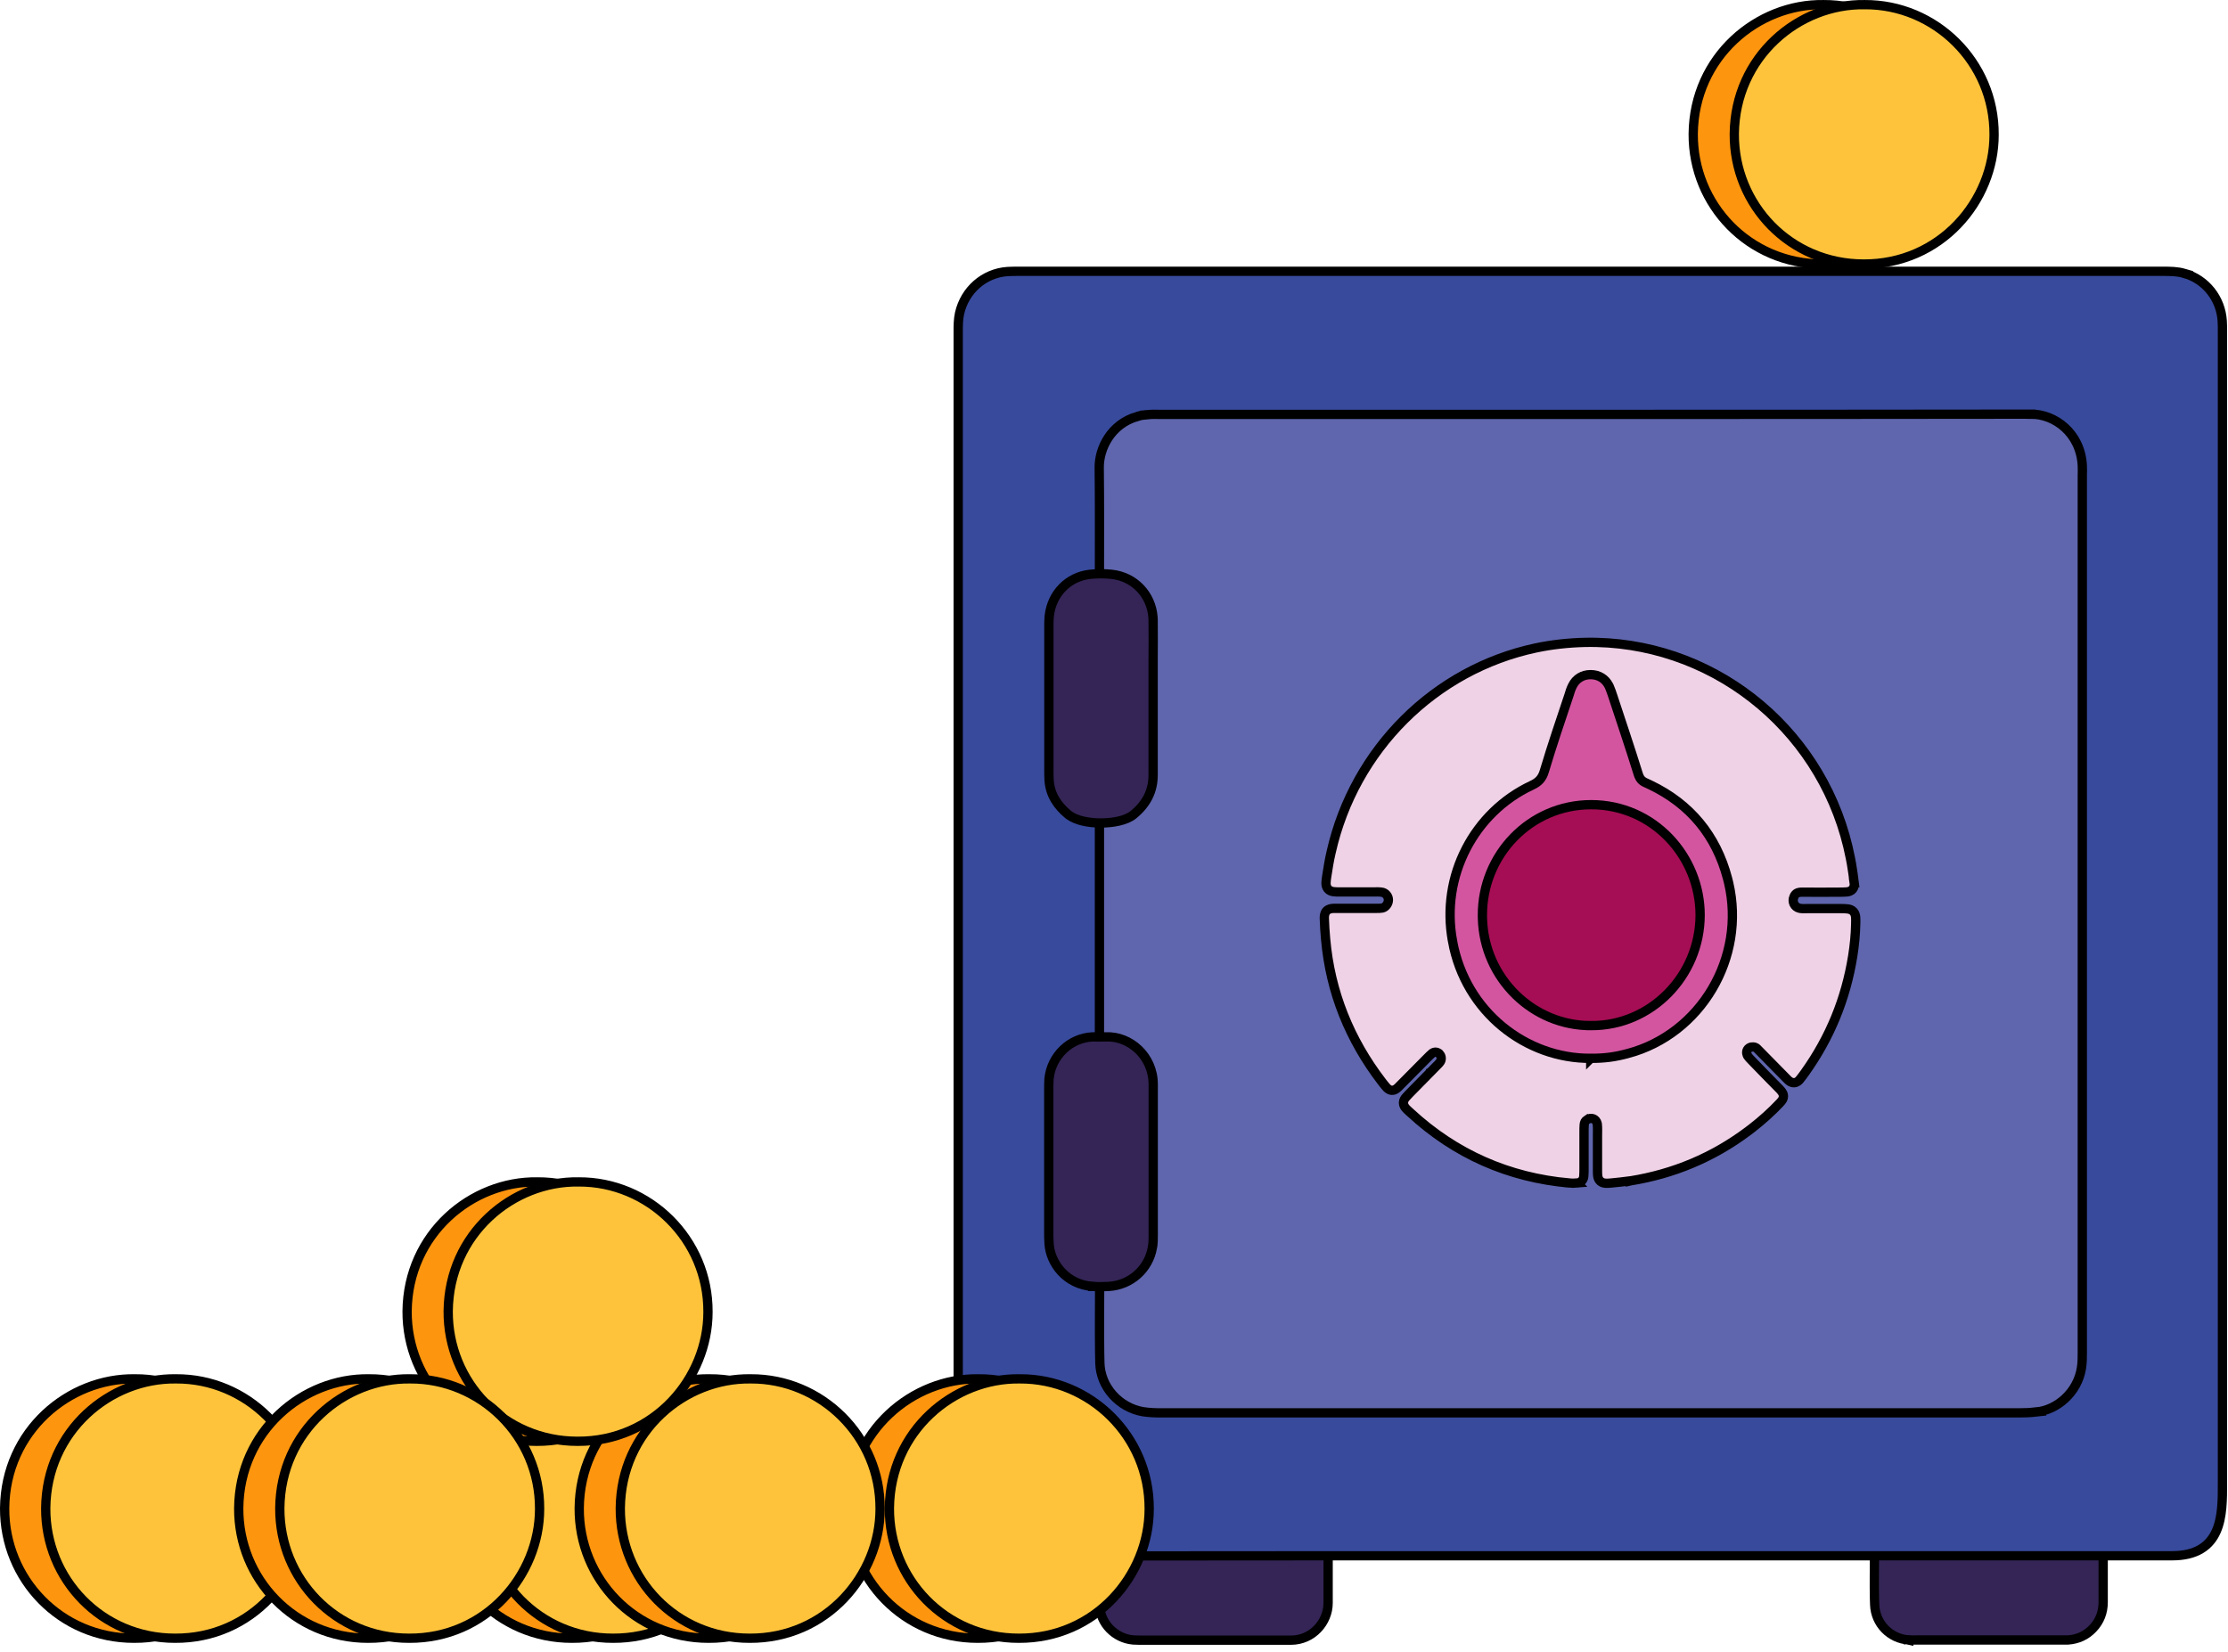 <svg viewBox="0 0 240 178" fill="none" xmlns="http://www.w3.org/2000/svg">
<path d="M141.203 166.641C141.36 166.641 141.529 166.641 141.7 166.644L142.216 166.665L142.223 166.666H142.229C142.416 166.685 142.62 166.749 142.785 166.908C142.932 167.05 142.999 167.226 143.027 167.391H143.028C143.068 167.554 143.065 167.737 143.065 167.833V172.702C143.065 174.783 141.361 176.71 139.068 176.71H123.175C122.814 176.71 122.435 176.711 122.054 176.687L122.046 176.686H122.038C120.098 176.501 118.505 174.898 118.452 172.924V172.923C118.407 171.185 118.452 169.43 118.452 167.718C118.452 167.589 118.457 167.45 118.485 167.32C118.515 167.183 118.578 167.024 118.716 166.894C118.85 166.767 119.005 166.711 119.132 166.684C119.255 166.657 119.391 166.648 119.52 166.642L119.53 166.641H141.203Z" fill="#342556" stroke="black"/>
<path d="M225.055 166.641C225.292 166.641 225.514 166.64 225.689 166.66C225.864 166.68 226.103 166.731 226.289 166.924C226.471 167.113 226.517 167.352 226.535 167.525C226.554 167.704 226.554 167.931 226.554 168.179V172.61C226.554 173.701 226.191 174.658 225.439 175.447C224.714 176.211 223.824 176.607 222.799 176.686L222.78 176.688H206.413C206.208 176.688 205.882 176.709 205.608 176.686V176.687C205.605 176.686 205.603 176.686 205.6 176.686C205.598 176.685 205.597 176.686 205.596 176.686V176.685C203.599 176.546 202.019 174.936 201.94 172.907L201.92 172.252C201.883 170.725 201.917 169.193 201.917 167.694C201.917 167.49 201.925 167.165 202.145 166.925C202.37 166.677 202.698 166.652 202.889 166.642L202.902 166.641H225.055Z" fill="#342556" stroke="black"/>
<path d="M233.022 29.23C233.737 29.23 234.537 29.227 235.321 29.459L235.32 29.46C237.617 30.121 239.231 32.173 239.38 34.593C239.404 34.98 239.403 35.364 239.403 35.73V159.8C239.403 161.491 239.412 163.438 238.745 164.952C238.403 165.729 237.878 166.407 237.082 166.886C236.291 167.361 235.272 167.615 233.977 167.615H171.311C161.014 167.615 150.716 167.615 140.414 167.618L109.484 167.639C108.948 167.639 108.281 167.665 107.64 167.509V167.508C105.128 166.9 103.391 164.797 103.218 162.163L103.217 162.146V35.73C103.217 35.116 103.215 34.439 103.364 33.755L103.365 33.75C103.934 31.26 105.996 29.433 108.518 29.255H108.521C108.903 29.231 109.282 29.23 109.643 29.23H233.022Z" fill="#384A9C" stroke="black"/>
<path d="M218.766 44.621V44.622C221.331 44.599 224.127 46.658 224.305 50.163C224.329 50.507 224.307 50.916 224.307 51.19V145.674C224.307 146.221 224.307 146.816 224.209 147.416C223.786 150.039 221.563 151.913 219.366 152.123L219.367 152.124C218.73 152.196 218.097 152.22 217.472 152.22H125.062C124.437 152.22 123.797 152.196 123.148 152.099L123.14 152.098C120.58 151.668 118.528 149.448 118.477 146.816L118.456 145.758C118.419 143.291 118.454 140.835 118.454 138.381C118.454 138.294 118.465 138.222 118.471 138.182C118.474 138.159 118.476 138.151 118.477 138.143C118.476 138.144 118.477 138.147 118.477 138.149C118.477 137.98 118.513 137.766 118.661 137.582C118.807 137.401 119.008 137.316 119.206 137.289V137.288C119.637 137.211 119.982 137.175 120.351 137.088C122.125 136.615 123.388 135.012 123.472 133.126V117.541C123.472 117.068 123.448 116.645 123.335 116.258L123.222 115.922C122.939 115.163 122.539 114.565 122.034 114.111C121.457 113.593 120.717 113.241 119.794 113.07L119.785 113.069C119.588 113.029 119.467 113.037 119.176 113.008L119.163 113.006C118.968 112.981 118.78 112.896 118.644 112.729C118.519 112.576 118.476 112.404 118.459 112.279L118.457 112.267L118.456 112.255C118.431 111.975 118.432 111.698 118.432 111.448V88.631C118.437 88.469 118.441 88.306 118.46 88.172C118.479 88.035 118.523 87.849 118.663 87.689C118.805 87.527 118.985 87.459 119.124 87.423C119.26 87.387 119.425 87.366 119.593 87.344L119.599 87.343C121.179 87.155 122.326 86.358 123.046 84.895C123.364 84.249 123.472 83.548 123.472 82.762V67.461C123.472 65.258 121.813 63.427 119.874 63.18V63.181C119.681 63.159 119.422 63.133 119.185 63.079C119.016 63.041 118.835 62.963 118.691 62.81C118.545 62.653 118.477 62.462 118.457 62.276L118.458 62.275C118.432 62.058 118.432 61.846 118.432 61.668C118.432 57.903 118.454 54.147 118.408 50.39V50.389C118.384 48.32 119.669 45.685 122.494 44.872V44.873C122.889 44.742 123.294 44.692 123.668 44.668V44.67C124.105 44.623 124.538 44.645 124.902 44.645H171.312C186.729 44.645 202.123 44.644 217.562 44.621H218.766Z" fill="#5F66AD" stroke="black"/>
<path d="M119.13 111.711C121.701 111.599 124.225 113.776 124.225 116.834V133.102C124.225 133.492 124.225 133.935 124.143 134.385L124.144 134.386C123.735 136.739 121.797 138.459 119.427 138.598L119.421 138.599C118.89 138.623 118.295 138.649 117.718 138.597V138.598C117.716 138.598 117.714 138.597 117.712 138.597C117.709 138.596 117.707 138.597 117.704 138.597V138.596C114.835 138.401 113.134 136.085 113.005 133.985L112.997 133.782C112.973 133.468 112.973 133.135 112.973 132.826V117.483C112.973 117.086 112.972 116.671 112.998 116.253L112.999 116.244L113 116.234C113.245 113.772 115.234 111.823 117.703 111.711H117.726C118.255 111.711 118.674 111.735 119.125 111.711H119.13Z" fill="#342556" stroke="black"/>
<path d="M117.408 61.875C118.178 61.797 118.973 61.797 119.742 61.875H119.746C122.2 62.143 124.017 64.057 124.202 66.507L124.215 66.746V66.753C124.239 68.229 124.215 69.716 124.215 71.176V83.494C124.215 85.286 123.444 86.668 122.094 87.772C121.697 88.096 121.138 88.314 120.55 88.453C119.952 88.594 119.276 88.665 118.604 88.667C117.933 88.669 117.251 88.601 116.642 88.457C116.116 88.332 115.612 88.144 115.217 87.868L115.055 87.745C113.929 86.814 113.12 85.65 113.01 84.078C112.984 83.708 112.984 83.316 112.984 82.971V67.534C112.984 67.238 112.985 66.895 113.011 66.549L113.032 66.318C113.31 63.96 115.044 62.145 117.402 61.876L117.408 61.875Z" fill="#342556" stroke="black"/>
<path d="M171.357 69.203L171.991 69.211C185.289 69.531 196.725 79.16 199.319 92.426L199.446 93.1C199.563 93.771 199.65 94.439 199.734 95.095H199.732C199.763 95.298 199.755 95.56 199.58 95.782C199.401 96.01 199.141 96.078 198.939 96.095C198.642 96.12 198.325 96.12 198.035 96.12C196.733 96.12 195.424 96.143 194.104 96.12C193.852 96.12 193.679 96.164 193.557 96.232C193.443 96.296 193.336 96.403 193.249 96.603L193.247 96.606C193.006 97.155 193.295 97.722 193.829 97.851L193.939 97.87L193.951 97.871L193.963 97.873C194.18 97.91 194.346 97.89 194.651 97.89H198.363C198.617 97.895 198.852 97.899 199.037 97.925C199.22 97.95 199.465 98.008 199.65 98.209C199.833 98.406 199.876 98.653 199.892 98.837C199.9 98.931 199.902 99.039 199.902 99.155L199.896 99.53C199.873 100.711 199.758 101.865 199.573 103.016C198.835 107.611 197.125 111.788 194.427 115.565C194.257 115.812 194.066 116.056 193.887 116.284C193.778 116.422 193.574 116.64 193.255 116.65C192.956 116.66 192.734 116.48 192.611 116.367L192.602 116.358L192.593 116.349C192.139 115.887 191.69 115.431 191.241 114.976C190.793 114.52 190.345 114.064 189.891 113.603L189.277 112.979C189.132 112.832 188.954 112.771 188.694 112.802L188.692 112.803C188.282 112.85 188.044 113.244 188.198 113.63L188.234 113.707L188.235 113.708C188.284 113.798 188.345 113.883 188.422 113.972L188.696 114.263L188.7 114.267C189.199 114.785 189.697 115.298 190.195 115.808L191.693 117.332L191.698 117.338L191.703 117.343C191.791 117.438 191.883 117.538 191.951 117.636C192.02 117.734 192.106 117.886 192.111 118.082C192.117 118.284 192.035 118.441 191.965 118.544C191.898 118.642 191.808 118.742 191.727 118.83L191.724 118.833C190.81 119.803 189.809 120.699 188.754 121.521L188.299 121.868C184.509 124.71 180.278 126.472 175.637 127.223L175.624 127.226V127.225C174.933 127.318 174.219 127.389 173.541 127.458L173.531 127.459C173.326 127.476 173.13 127.489 172.965 127.479C172.803 127.47 172.583 127.435 172.397 127.277C172.206 127.114 172.14 126.897 172.112 126.731C172.085 126.568 172.082 126.374 172.082 126.176V122.414C172.082 121.921 172.104 121.536 172.063 121.135L172.045 121.032C171.924 120.537 171.395 120.334 170.958 120.634L170.948 120.641L170.947 120.64C170.769 120.756 170.666 120.932 170.652 121.174L170.651 121.186C170.631 121.439 170.63 121.674 170.63 121.93V125.922C170.63 126.172 170.63 126.448 170.605 126.728C170.585 127.122 170.285 127.435 169.88 127.457L169.881 127.458C169.601 127.484 169.32 127.484 169.04 127.458V127.457C162.508 126.87 156.776 124.358 151.904 119.854C151.72 119.689 151.554 119.541 151.438 119.41C151.329 119.286 151.175 119.082 151.18 118.805C151.184 118.538 151.336 118.34 151.431 118.228C151.531 118.108 151.683 117.955 151.831 117.8L151.837 117.794C151.85 117.78 151.845 117.785 151.858 117.771C151.869 117.761 151.859 117.771 151.869 117.761C151.876 117.754 151.873 117.756 151.88 117.749C151.883 117.745 151.921 117.708 151.924 117.705C151.936 117.693 151.933 117.695 151.945 117.683L151.989 117.639C151.991 117.637 151.992 117.635 151.994 117.633C151.996 117.631 151.998 117.63 152 117.628C152.002 117.626 152.003 117.624 152.005 117.622L152.076 117.551L152.119 117.506C152.126 117.499 152.135 117.492 152.142 117.484C152.149 117.476 152.145 117.481 152.152 117.473L152.174 117.451C152.176 117.449 152.177 117.447 152.179 117.445C152.181 117.443 152.183 117.441 152.185 117.439C152.188 117.436 152.225 117.398 152.228 117.396C152.241 117.382 152.237 117.388 152.25 117.374C152.252 117.372 152.27 117.353 152.271 117.352C152.328 117.295 152.302 117.321 152.358 117.264C152.417 117.204 152.472 117.148 152.531 117.088L152.617 117C152.642 116.974 152.636 116.982 152.661 116.956C152.699 116.918 152.667 116.95 152.704 116.912C152.713 116.903 152.706 116.911 152.715 116.901C152.723 116.893 152.718 116.898 152.726 116.89L152.736 116.879C152.738 116.877 152.74 116.876 152.742 116.874C152.744 116.872 152.745 116.87 152.747 116.868L152.769 116.847C152.787 116.827 152.771 116.843 152.79 116.824L152.812 116.803C152.837 116.777 152.808 116.806 152.833 116.78C152.836 116.777 152.873 116.74 152.877 116.736C152.919 116.693 153.007 116.605 153.049 116.562L153.07 116.539L153.092 116.518C153.099 116.51 153.106 116.502 153.113 116.495C153.115 116.493 153.117 116.492 153.119 116.49L153.136 116.474C153.137 116.472 153.139 116.47 153.141 116.468C153.142 116.466 153.145 116.465 153.146 116.463C153.148 116.461 153.155 116.454 153.157 116.452C153.159 116.45 153.16 116.448 153.162 116.446L153.179 116.43C153.21 116.398 153.191 116.417 153.222 116.386C153.282 116.325 153.333 116.272 153.394 116.211C153.407 116.197 153.402 116.202 153.415 116.188C153.444 116.159 153.408 116.197 153.438 116.167C153.458 116.146 153.438 116.165 153.459 116.145L153.502 116.102C153.504 116.1 153.505 116.097 153.507 116.096L153.545 116.058C153.547 116.056 153.548 116.054 153.55 116.052C153.552 116.05 153.554 116.048 153.556 116.046C153.557 116.044 153.56 116.043 153.562 116.041C153.563 116.039 153.565 116.037 153.566 116.035C153.611 115.99 153.608 115.992 153.652 115.947C153.689 115.91 153.703 115.897 153.739 115.86C153.774 115.825 153.748 115.851 153.782 115.816C153.784 115.815 153.786 115.812 153.788 115.811C153.79 115.809 153.791 115.806 153.793 115.805L153.825 115.772C153.856 115.741 153.881 115.716 153.912 115.685C153.914 115.683 153.915 115.681 153.917 115.679L153.955 115.641C153.96 115.636 153.961 115.634 153.966 115.629C153.968 115.627 153.97 115.626 153.972 115.624C153.973 115.622 153.975 115.62 153.977 115.618C153.984 115.611 153.991 115.604 153.998 115.597C154.003 115.592 154.004 115.59 154.009 115.585L154.021 115.574C154.022 115.572 154.024 115.57 154.025 115.568C154.027 115.567 154.03 115.565 154.031 115.563C154.035 115.56 154.038 115.556 154.042 115.553C154.054 115.54 154.073 115.521 154.085 115.509C154.114 115.479 154.143 115.45 154.172 115.42C154.19 115.401 154.196 115.395 154.215 115.376L154.259 115.332C154.269 115.321 154.336 115.254 154.346 115.244C154.347 115.242 154.349 115.24 154.351 115.238L154.378 115.211C154.38 115.209 154.387 115.201 154.389 115.199L154.416 115.172C154.418 115.17 154.419 115.168 154.421 115.166C154.423 115.164 154.425 115.163 154.427 115.161C154.429 115.159 154.431 115.157 154.433 115.155C154.446 115.142 154.507 115.08 154.52 115.066C154.525 115.061 154.536 115.05 154.541 115.045C154.559 115.026 154.544 115.041 154.562 115.022C154.566 115.019 154.571 115.015 154.574 115.012C154.583 115.003 154.577 115.009 154.585 115C154.589 114.996 154.592 114.993 154.596 114.989C154.597 114.987 154.599 114.985 154.601 114.983C154.602 114.982 154.605 114.98 154.606 114.979C154.838 114.743 155.013 114.584 155.139 114.402C155.304 114.156 155.28 113.805 155.085 113.58H155.084C154.861 113.329 154.559 113.284 154.28 113.473C154.087 113.633 153.907 113.814 153.707 114.018C153.195 114.538 152.678 115.059 152.161 115.578C151.645 116.097 151.129 116.616 150.619 117.134L150.611 117.142L150.604 117.148C150.531 117.216 150.444 117.293 150.348 117.352C150.247 117.413 150.099 117.479 149.915 117.467C149.732 117.455 149.594 117.371 149.501 117.297C149.412 117.226 149.333 117.137 149.266 117.057V117.056C149.133 116.898 148.988 116.728 148.844 116.532C145.384 112.008 143.304 106.911 142.795 101.182C142.726 100.433 142.679 99.684 142.656 98.936V98.92C142.656 98.716 142.664 98.391 142.884 98.15C143.11 97.903 143.437 97.878 143.628 97.867L143.642 97.866H148.242C148.499 97.866 148.703 97.865 148.9 97.828C149.244 97.762 149.558 97.375 149.559 96.959C149.559 96.522 149.229 96.16 148.805 96.117L148.783 96.115C148.513 96.076 148.245 96.097 147.879 96.097H144.292C144.05 96.097 143.822 96.095 143.638 96.068C143.457 96.042 143.207 95.979 143.028 95.762C142.854 95.549 142.834 95.294 142.837 95.111C142.84 94.921 142.873 94.69 142.912 94.436V94.436C143.048 93.562 143.187 92.665 143.396 91.788C145.893 80.735 154.53 72.141 165.415 69.814L166.122 69.673C167.798 69.364 169.639 69.203 171.356 69.203H171.357Z" fill="#EFD2E6" stroke="black"/>
<path d="M171.331 72.684C171.761 72.684 172.168 72.783 172.523 73.005C172.835 73.199 173.085 73.473 173.272 73.812L173.35 73.962L173.354 73.969C173.428 74.132 173.49 74.3 173.548 74.463L173.71 74.934L173.713 74.942C174.642 77.752 175.597 80.595 176.483 83.436L176.551 83.618C176.621 83.785 176.701 83.907 176.79 84.005C176.909 84.135 177.07 84.249 177.318 84.356L177.325 84.358L177.76 84.56C182.052 86.612 184.87 89.996 186.096 94.661L186.213 95.132V95.133C188.089 103.168 183.216 111.398 175.366 113.5L175.365 113.499C173.96 113.88 172.85 114.023 171.356 114.023H171.355L171.354 114.024V114.023C164.394 114.069 157.85 109.031 156.467 101.405L156.468 101.404C155.156 94.372 158.813 87.504 164.989 84.616L164.994 84.613C165.381 84.438 165.658 84.243 165.867 84.011C166.075 83.779 166.237 83.486 166.356 83.081V83.08C167.177 80.324 168.111 77.59 169.018 74.872C169.102 74.594 169.204 74.229 169.384 73.886C169.766 73.108 170.489 72.684 171.331 72.684Z" fill="#D3559F" stroke="black"/>
<path d="M171.4 86.695C178.145 86.695 183.139 92.294 183.139 98.596V98.598C183.115 105.185 177.795 110.54 171.403 110.496H171.4C171.399 110.496 171.398 110.497 171.396 110.497V110.496C165.177 110.54 159.853 105.446 159.688 98.931L159.684 98.619C159.661 92.124 164.8 86.695 171.4 86.695Z" fill="#A50E54" stroke="black"/>
<path d="M105.425 148.557H105.437C113 148.518 119.404 154.727 119.365 162.566V162.568C119.365 169.712 113.577 176.54 105.315 176.501H105.312C97.397 176.501 91.343 170.141 91.381 162.493C91.459 154.145 98.328 148.441 105.425 148.557Z" fill="#FD950E" stroke="black"/>
<path d="M109.851 148.557H109.862C117.426 148.518 123.83 154.727 123.791 162.566V162.568C123.791 169.712 118.003 176.54 109.741 176.501H109.738C101.822 176.501 95.769 170.141 95.807 162.493C95.884 154.145 102.754 148.441 109.851 148.557Z" fill="#FEC33B" stroke="black"/>
<path d="M61.708 148.557H61.72C69.283 148.518 75.687 154.727 75.648 162.566V162.568C75.648 169.712 69.861 176.54 61.599 176.501H61.596C53.68 176.501 47.627 170.141 47.664 162.493C47.742 154.145 54.611 148.441 61.708 148.557Z" fill="#FD950E" stroke="black"/>
<path d="M66.134 148.557H66.145C73.709 148.518 80.113 154.727 80.074 162.566V162.568C80.074 169.712 74.286 176.54 66.024 176.501H66.022C58.105 176.501 52.052 170.141 52.09 162.493C52.167 154.145 59.037 148.441 66.134 148.557Z" fill="#FEC33B" stroke="black"/>
<path d="M14.544 148.557H14.556C22.119 148.518 28.523 154.727 28.484 162.566V162.568C28.484 169.712 22.696 176.54 14.435 176.501H14.432C6.516 176.501 0.462 170.141 0.5 162.493C0.578 154.145 7.447 148.441 14.544 148.557Z" fill="#FD950E" stroke="black"/>
<path d="M18.97 148.557H18.981C26.545 148.518 32.949 154.727 32.91 162.566V162.568C32.91 169.712 27.122 176.54 18.86 176.501H18.857C10.941 176.501 4.888 170.141 4.926 162.493C5.003 154.145 11.873 148.441 18.97 148.557Z" fill="#FEC33B" stroke="black"/>
<path d="M76.436 148.557H76.448C84.012 148.518 90.416 154.727 90.377 162.566V162.568C90.377 169.712 84.589 176.54 76.327 176.501H76.324C68.408 176.501 62.355 170.141 62.393 162.493C62.47 154.145 69.34 148.441 76.436 148.557Z" fill="#FD950E" stroke="black"/>
<path d="M80.862 148.557H80.874C88.437 148.518 94.841 154.727 94.803 162.566V162.568C94.803 169.712 89.015 176.54 80.753 176.501H80.75C72.834 176.501 66.781 170.141 66.818 162.493C66.896 154.145 73.766 148.441 80.862 148.557Z" fill="#FEC33B" stroke="black"/>
<path d="M57.898 127.338H57.909C65.472 127.299 71.877 133.508 71.838 141.348V141.35C71.838 148.493 66.05 155.321 57.788 155.282H57.785C49.869 155.282 43.816 148.922 43.853 141.274C43.931 132.927 50.801 127.222 57.898 127.338Z" fill="#FD950E" stroke="black"/>
<path d="M62.323 127.338H62.335C69.898 127.299 76.302 133.508 76.264 141.348V141.35C76.264 148.493 70.476 155.321 62.214 155.282H62.211C54.295 155.282 48.242 148.922 48.279 141.274C48.357 132.927 55.226 127.222 62.323 127.338Z" fill="#FEC33B" stroke="black"/>
<path d="M39.759 148.557H39.77C47.334 148.518 53.738 154.727 53.699 162.566V162.568C53.699 169.712 47.911 176.54 39.649 176.501H39.647C31.73 176.501 25.677 170.141 25.715 162.493C25.793 154.145 32.662 148.441 39.759 148.557Z" fill="#FD950E" stroke="black"/>
<path d="M44.185 148.557H44.196C51.76 148.518 58.164 154.727 58.125 162.566V162.568C58.125 169.712 52.337 176.54 44.075 176.501H44.072C36.156 176.501 30.103 170.141 30.141 162.493C30.218 154.145 37.088 148.441 44.185 148.557Z" fill="#FEC33B" stroke="black"/>
<path d="M196.437 0.502H196.448C204.012 0.463 210.416 6.672 210.377 14.512V14.514C210.377 21.657 204.589 28.485 196.327 28.446H196.324C188.408 28.446 182.355 22.086 182.393 14.438C182.47 6.091 189.34 0.386 196.437 0.502Z" fill="#FD950E" stroke="black"/>
<path d="M200.862 0.502H200.874C208.437 0.463 214.842 6.672 214.803 14.512V14.514C214.803 21.657 209.015 28.485 200.753 28.446H200.75C192.834 28.446 186.781 22.086 186.818 14.438C186.896 6.091 193.765 0.386 200.862 0.502Z" fill="#FEC33B" stroke="black"/>
</svg>
